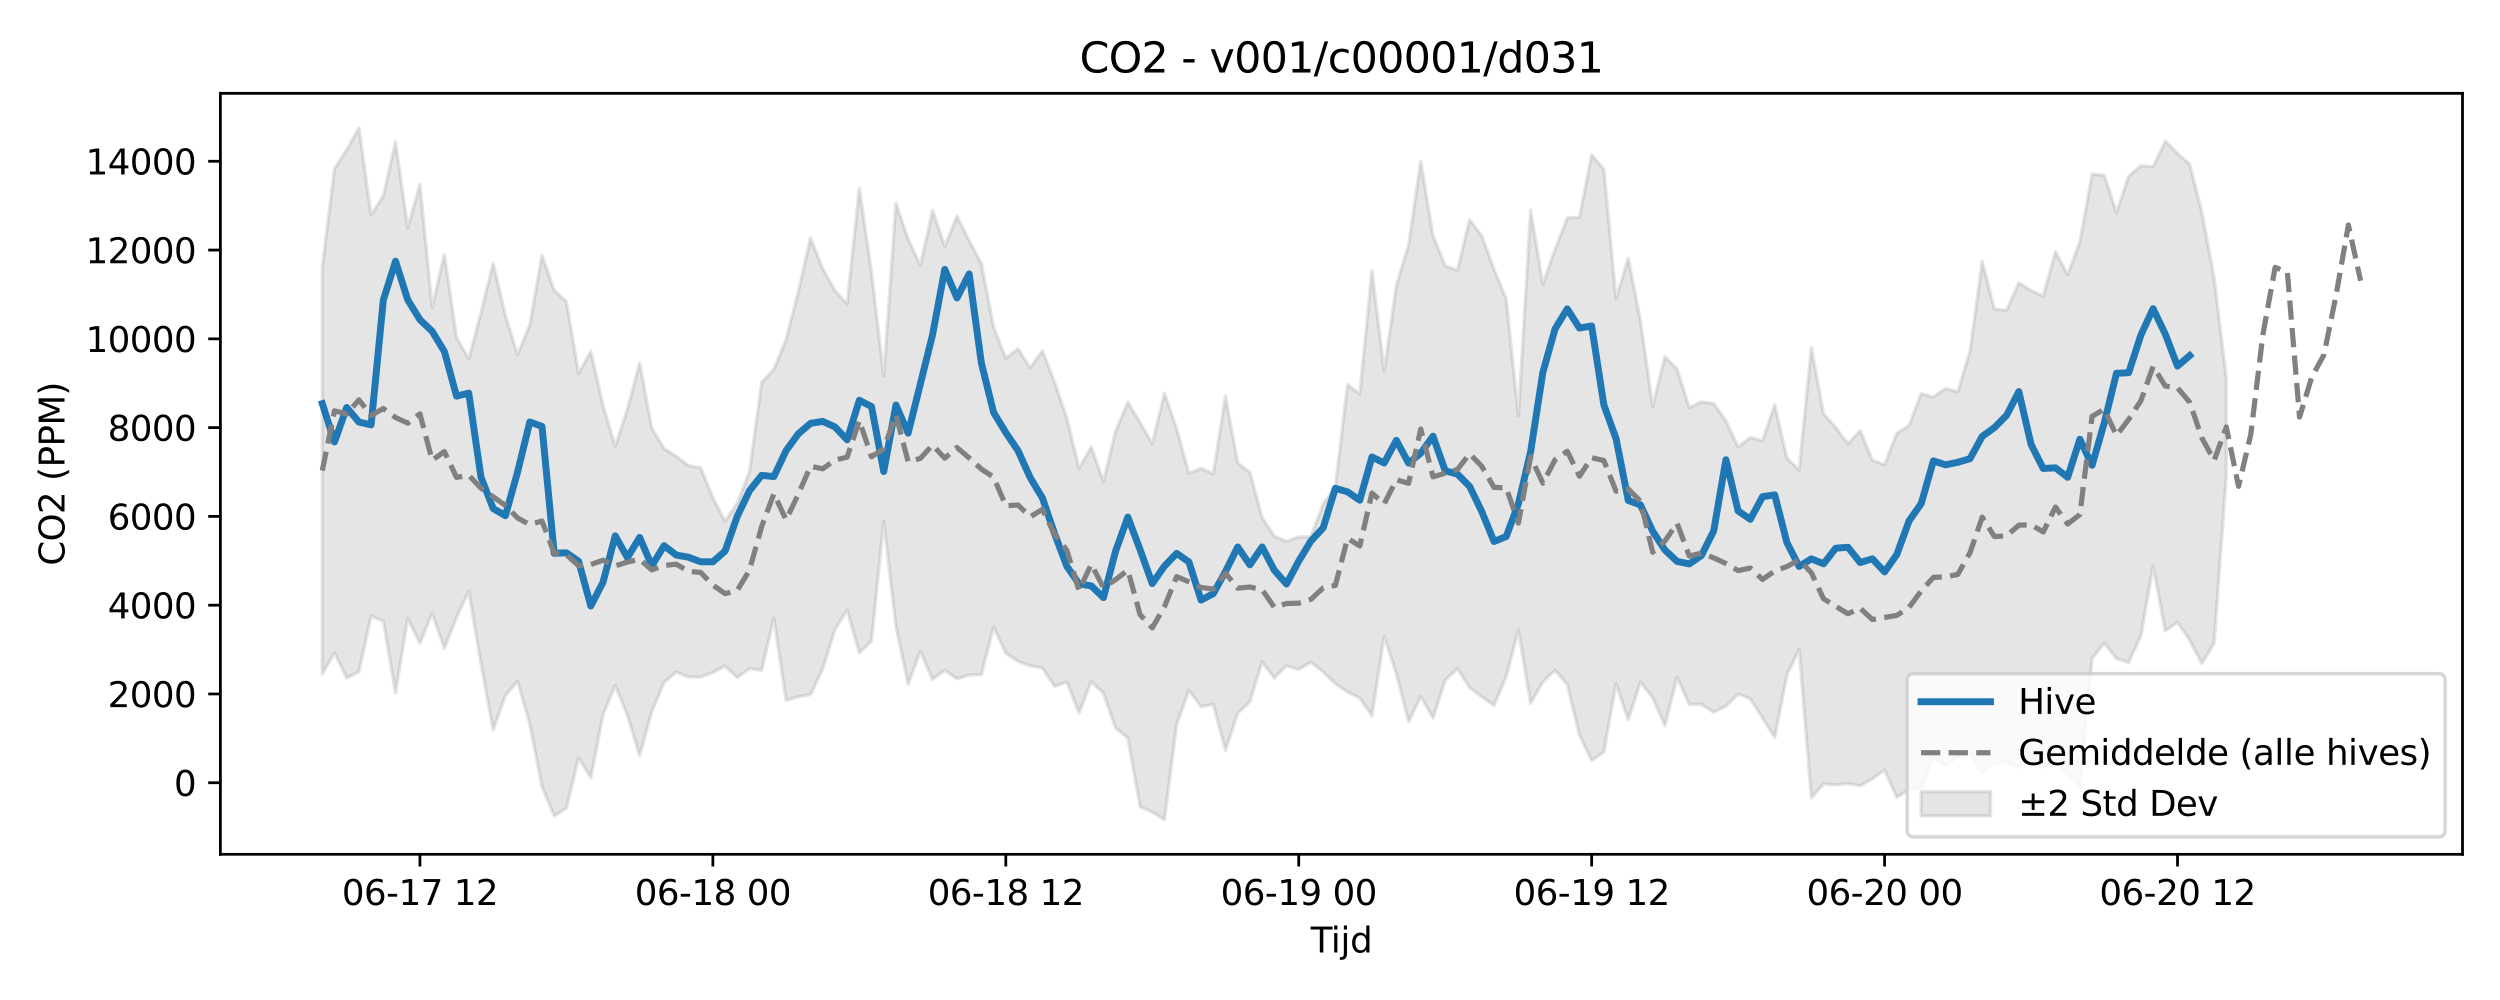 <?xml version="1.0" encoding="utf-8" standalone="no"?>
<!DOCTYPE svg PUBLIC "-//W3C//DTD SVG 1.1//EN"
  "http://www.w3.org/Graphics/SVG/1.1/DTD/svg11.dtd">
<svg xmlns:xlink="http://www.w3.org/1999/xlink" width="720pt" height="288pt" viewBox="0 0 720 288" xmlns="http://www.w3.org/2000/svg" version="1.1">
 <defs>
  <style type="text/css">*{stroke-linejoin: round; stroke-linecap: butt}</style>
 </defs>
 <g id="figure_1">
  <g id="patch_1">
   <path d="M 0 288 
L 720 288 
L 720 0 
L 0 0 
z
" style="fill: #ffffff"/>
  </g>
  <g id="axes_1">
   <g id="patch_2">
    <path d="M 63.47 246.04 
L 709.2 246.04 
L 709.2 26.88 
L 63.47 26.88 
z
" style="fill: #ffffff"/>
   </g>
   <g id="FillBetweenPolyCollection_1">
    <defs>
     <path id="mbf4228adcd" d="M 92.821 -211.083 
L 92.821 -93.875 
L 96.336 -99.983 
L 99.852 -92.682 
L 103.367 -94.543 
L 106.882 -110.604 
L 110.397 -109.071 
L 113.912 -88.401 
L 117.427 -109.886 
L 120.942 -102.704 
L 124.458 -111.395 
L 127.973 -101.194 
L 131.488 -110.228 
L 135.003 -117.658 
L 138.518 -96.927 
L 142.033 -77.742 
L 145.548 -87.673 
L 149.063 -91.797 
L 152.579 -79.49 
L 156.094 -61.42 
L 159.609 -52.992 
L 163.124 -55.266 
L 166.639 -69.716 
L 170.154 -63.995 
L 173.669 -82.086 
L 177.185 -90.577 
L 180.7 -82.041 
L 184.215 -70.333 
L 187.73 -83.081 
L 191.245 -91.467 
L 194.76 -94.424 
L 198.275 -93.01 
L 201.79 -92.968 
L 205.306 -94.331 
L 208.821 -96.218 
L 212.336 -92.822 
L 215.851 -95.437 
L 219.366 -94.94 
L 222.881 -110.005 
L 226.396 -86.307 
L 229.912 -87.359 
L 233.427 -87.967 
L 236.942 -95.378 
L 240.457 -106.661 
L 243.972 -112.276 
L 247.487 -99.969 
L 251.002 -103.351 
L 254.517 -137.805 
L 258.033 -107.579 
L 261.548 -90.967 
L 265.063 -100.38 
L 268.578 -92.308 
L 272.093 -95.002 
L 275.608 -92.494 
L 279.123 -93.551 
L 282.639 -93.716 
L 286.154 -107.372 
L 289.669 -99.901 
L 293.184 -97.542 
L 296.699 -96.251 
L 300.214 -95.609 
L 303.729 -90.352 
L 307.244 -91.576 
L 310.76 -82.698 
L 314.275 -91.653 
L 317.79 -88.342 
L 321.305 -78.35 
L 324.82 -75.431 
L 328.335 -55.683 
L 331.85 -54.1 
L 335.366 -51.922 
L 338.881 -79.286 
L 342.396 -89.231 
L 345.911 -84.509 
L 349.426 -85.156 
L 352.941 -71.906 
L 356.456 -82.562 
L 359.971 -85.919 
L 363.487 -97.375 
L 367.002 -92.694 
L 370.517 -96.254 
L 374.032 -95.201 
L 377.547 -97.303 
L 381.062 -94.498 
L 384.577 -91.084 
L 388.093 -88.683 
L 391.608 -86.961 
L 395.123 -81.837 
L 398.638 -104.662 
L 402.153 -93.962 
L 405.668 -80.177 
L 409.183 -87.41 
L 412.699 -81.223 
L 416.214 -92.099 
L 419.729 -95.403 
L 423.244 -89.969 
L 426.759 -87.336 
L 430.274 -84.836 
L 433.789 -93.121 
L 437.304 -106.525 
L 440.82 -85.442 
L 444.335 -91.571 
L 447.85 -95.01 
L 451.365 -90.87 
L 454.88 -76.289 
L 458.395 -68.997 
L 461.91 -71.426 
L 465.426 -91.062 
L 468.941 -80.754 
L 472.456 -91.552 
L 475.971 -87.022 
L 479.486 -79.063 
L 483.001 -92.919 
L 486.516 -85.144 
L 490.031 -85.167 
L 493.547 -82.879 
L 497.062 -84.655 
L 500.577 -88.081 
L 504.092 -86.763 
L 507.607 -81.204 
L 511.122 -75.639 
L 514.637 -93.603 
L 518.153 -100.951 
L 521.668 -58.234 
L 525.183 -62.232 
L 528.698 -61.949 
L 532.213 -62.253 
L 535.728 -61.707 
L 539.243 -63.683 
L 542.758 -66.252 
L 546.274 -58.348 
L 549.789 -60.686 
L 553.304 -61.012 
L 556.819 -69.727 
L 560.334 -67.63 
L 563.849 -69.932 
L 567.364 -70.802 
L 570.88 -65.423 
L 574.395 -68.012 
L 577.91 -68.7 
L 581.425 -66.913 
L 584.94 -69.414 
L 588.455 -66.879 
L 591.97 -68.457 
L 595.485 -65.302 
L 599.001 -61.315 
L 602.516 -98.359 
L 606.031 -102.774 
L 609.546 -98.342 
L 613.061 -97.209 
L 616.576 -104.918 
L 620.091 -124.94 
L 623.607 -106.278 
L 627.122 -108.773 
L 630.637 -103.621 
L 634.152 -96.913 
L 637.667 -102.777 
L 641.182 -150.999 
L 641.182 -179.036 
L 641.182 -179.036 
L 637.667 -207.99 
L 634.152 -226.817 
L 630.637 -240.674 
L 627.122 -243.82 
L 623.607 -247.358 
L 620.091 -239.994 
L 616.576 -240.291 
L 613.061 -237.243 
L 609.546 -226.78 
L 606.031 -237.51 
L 602.516 -237.815 
L 599.001 -218.327 
L 595.485 -208.849 
L 591.97 -215.492 
L 588.455 -202.723 
L 584.94 -204.314 
L 581.425 -206.6 
L 577.91 -198.692 
L 574.395 -198.912 
L 570.88 -212.725 
L 567.364 -186.858 
L 563.849 -175.211 
L 560.334 -176.095 
L 556.819 -173.688 
L 553.304 -174.585 
L 549.789 -165.439 
L 546.274 -163.194 
L 542.758 -154.131 
L 539.243 -155.462 
L 535.728 -163.998 
L 532.213 -160.225 
L 528.698 -164.873 
L 525.183 -168.846 
L 521.668 -187.867 
L 518.153 -152.609 
L 514.637 -156.059 
L 511.122 -171.464 
L 507.607 -161.042 
L 504.092 -162.036 
L 500.577 -159.263 
L 497.062 -166.781 
L 493.547 -171.79 
L 490.031 -172.24 
L 486.516 -170.594 
L 483.001 -181.688 
L 479.486 -185.316 
L 475.971 -170.929 
L 472.456 -195.671 
L 468.941 -213.606 
L 465.426 -201.999 
L 461.91 -239.285 
L 458.395 -243.381 
L 454.88 -225.425 
L 451.365 -225.216 
L 447.85 -216.12 
L 444.335 -206.143 
L 440.82 -227.487 
L 437.304 -168.214 
L 433.789 -201.908 
L 430.274 -210.409 
L 426.759 -220.048 
L 423.244 -224.703 
L 419.729 -210.152 
L 416.214 -211.449 
L 412.699 -220.114 
L 409.183 -241.491 
L 405.668 -217.452 
L 402.153 -205.704 
L 398.638 -181.07 
L 395.123 -210.14 
L 391.608 -174.552 
L 388.093 -177.253 
L 384.577 -147.738 
L 381.062 -142.855 
L 377.547 -133.453 
L 374.032 -133.36 
L 370.517 -132.119 
L 367.002 -133.532 
L 363.487 -138.974 
L 359.971 -151.959 
L 356.456 -154.67 
L 352.941 -173.965 
L 349.426 -151.527 
L 345.911 -153.12 
L 342.396 -151.633 
L 338.881 -164.567 
L 335.366 -174.698 
L 331.85 -160.221 
L 328.335 -166.335 
L 324.82 -172.13 
L 321.305 -163.814 
L 317.79 -149.279 
L 314.275 -159.317 
L 310.76 -153.143 
L 307.244 -167.555 
L 303.729 -177.893 
L 300.214 -186.968 
L 296.699 -182.08 
L 293.184 -187.591 
L 289.669 -184.781 
L 286.154 -193.796 
L 282.639 -212.089 
L 279.123 -218.652 
L 275.608 -225.744 
L 272.093 -217.076 
L 268.578 -227.349 
L 265.063 -211.577 
L 261.548 -219.135 
L 258.033 -229.44 
L 254.517 -179.743 
L 251.002 -209.546 
L 247.487 -233.783 
L 243.972 -200.405 
L 240.457 -204.328 
L 236.942 -210.601 
L 233.427 -219.451 
L 229.912 -203.999 
L 226.396 -190.275 
L 222.881 -181.625 
L 219.366 -177.847 
L 215.851 -152.179 
L 212.336 -143.104 
L 208.821 -137.832 
L 205.306 -144.647 
L 201.79 -153.31 
L 198.275 -153.906 
L 194.76 -156.606 
L 191.245 -158.798 
L 187.73 -164.661 
L 184.215 -183.48 
L 180.7 -170.22 
L 177.185 -159.47 
L 173.669 -171.233 
L 170.154 -186.83 
L 166.639 -180.42 
L 163.124 -201.143 
L 159.609 -204.354 
L 156.094 -214.473 
L 152.579 -194.366 
L 149.063 -185.854 
L 145.548 -197.204 
L 142.033 -212.194 
L 138.518 -197.899 
L 135.003 -184.612 
L 131.488 -190.801 
L 127.973 -214.738 
L 124.458 -199.452 
L 120.942 -234.927 
L 117.427 -222.392 
L 113.912 -247.128 
L 110.397 -231.621 
L 106.882 -226.054 
L 103.367 -251.158 
L 99.852 -244.838 
L 96.336 -239.398 
L 92.821 -211.083 
z
" style="stroke: #808080; stroke-opacity: 0.2"/>
    </defs>
    <g clip-path="url(#pd46cc82414)">
     <use xlink:href="#mbf4228adcd" x="0" y="288" style="fill: #808080; fill-opacity: 0.2; stroke: #808080; stroke-opacity: 0.2"/>
    </g>
   </g>
   <g id="matplotlib.axis_1">
    <g id="xtick_1">
     <g id="line2d_1">
      <defs>
       <path id="mb7a52d214c" d="M 0 0 
L 0 3.5 
" style="stroke: #000000; stroke-width: 0.8"/>
      </defs>
      <g>
       <use xlink:href="#mb7a52d214c" x="120.942" y="246.04" style="stroke: #000000; stroke-width: 0.8"/>
      </g>
     </g>
     <g id="text_1">
      <!-- 06-17 12 -->
      <g transform="translate(98.462 260.638) scale(0.1 -0.1)">
       <defs>
        <path id="DejaVuSans-30" d="M 2034 4250 
Q 1547 4250 1301 3770 
Q 1056 3291 1056 2328 
Q 1056 1369 1301 889 
Q 1547 409 2034 409 
Q 2525 409 2770 889 
Q 3016 1369 3016 2328 
Q 3016 3291 2770 3770 
Q 2525 4250 2034 4250 
z
M 2034 4750 
Q 2819 4750 3233 4129 
Q 3647 3509 3647 2328 
Q 3647 1150 3233 529 
Q 2819 -91 2034 -91 
Q 1250 -91 836 529 
Q 422 1150 422 2328 
Q 422 3509 836 4129 
Q 1250 4750 2034 4750 
z
" transform="scale(0.016)"/>
        <path id="DejaVuSans-36" d="M 2113 2584 
Q 1688 2584 1439 2293 
Q 1191 2003 1191 1497 
Q 1191 994 1439 701 
Q 1688 409 2113 409 
Q 2538 409 2786 701 
Q 3034 994 3034 1497 
Q 3034 2003 2786 2293 
Q 2538 2584 2113 2584 
z
M 3366 4563 
L 3366 3988 
Q 3128 4100 2886 4159 
Q 2644 4219 2406 4219 
Q 1781 4219 1451 3797 
Q 1122 3375 1075 2522 
Q 1259 2794 1537 2939 
Q 1816 3084 2150 3084 
Q 2853 3084 3261 2657 
Q 3669 2231 3669 1497 
Q 3669 778 3244 343 
Q 2819 -91 2113 -91 
Q 1303 -91 875 529 
Q 447 1150 447 2328 
Q 447 3434 972 4092 
Q 1497 4750 2381 4750 
Q 2619 4750 2861 4703 
Q 3103 4656 3366 4563 
z
" transform="scale(0.016)"/>
        <path id="DejaVuSans-2d" d="M 313 2009 
L 1997 2009 
L 1997 1497 
L 313 1497 
L 313 2009 
z
" transform="scale(0.016)"/>
        <path id="DejaVuSans-31" d="M 794 531 
L 1825 531 
L 1825 4091 
L 703 3866 
L 703 4441 
L 1819 4666 
L 2450 4666 
L 2450 531 
L 3481 531 
L 3481 0 
L 794 0 
L 794 531 
z
" transform="scale(0.016)"/>
        <path id="DejaVuSans-37" d="M 525 4666 
L 3525 4666 
L 3525 4397 
L 1831 0 
L 1172 0 
L 2766 4134 
L 525 4134 
L 525 4666 
z
" transform="scale(0.016)"/>
        <path id="DejaVuSans-20" transform="scale(0.016)"/>
        <path id="DejaVuSans-32" d="M 1228 531 
L 3431 531 
L 3431 0 
L 469 0 
L 469 531 
Q 828 903 1448 1529 
Q 2069 2156 2228 2338 
Q 2531 2678 2651 2914 
Q 2772 3150 2772 3378 
Q 2772 3750 2511 3984 
Q 2250 4219 1831 4219 
Q 1534 4219 1204 4116 
Q 875 4013 500 3803 
L 500 4441 
Q 881 4594 1212 4672 
Q 1544 4750 1819 4750 
Q 2544 4750 2975 4387 
Q 3406 4025 3406 3419 
Q 3406 3131 3298 2873 
Q 3191 2616 2906 2266 
Q 2828 2175 2409 1742 
Q 1991 1309 1228 531 
z
" transform="scale(0.016)"/>
       </defs>
       <use xlink:href="#DejaVuSans-30"/>
       <use xlink:href="#DejaVuSans-36" transform="translate(63.623 0)"/>
       <use xlink:href="#DejaVuSans-2d" transform="translate(127.246 0)"/>
       <use xlink:href="#DejaVuSans-31" transform="translate(163.33 0)"/>
       <use xlink:href="#DejaVuSans-37" transform="translate(226.953 0)"/>
       <use xlink:href="#DejaVuSans-20" transform="translate(290.576 0)"/>
       <use xlink:href="#DejaVuSans-31" transform="translate(322.363 0)"/>
       <use xlink:href="#DejaVuSans-32" transform="translate(385.986 0)"/>
      </g>
     </g>
    </g>
    <g id="xtick_2">
     <g id="line2d_2">
      <g>
       <use xlink:href="#mb7a52d214c" x="205.306" y="246.04" style="stroke: #000000; stroke-width: 0.8"/>
      </g>
     </g>
     <g id="text_2">
      <!-- 06-18 00 -->
      <g transform="translate(182.825 260.638) scale(0.1 -0.1)">
       <defs>
        <path id="DejaVuSans-38" d="M 2034 2216 
Q 1584 2216 1326 1975 
Q 1069 1734 1069 1313 
Q 1069 891 1326 650 
Q 1584 409 2034 409 
Q 2484 409 2743 651 
Q 3003 894 3003 1313 
Q 3003 1734 2745 1975 
Q 2488 2216 2034 2216 
z
M 1403 2484 
Q 997 2584 770 2862 
Q 544 3141 544 3541 
Q 544 4100 942 4425 
Q 1341 4750 2034 4750 
Q 2731 4750 3128 4425 
Q 3525 4100 3525 3541 
Q 3525 3141 3298 2862 
Q 3072 2584 2669 2484 
Q 3125 2378 3379 2068 
Q 3634 1759 3634 1313 
Q 3634 634 3220 271 
Q 2806 -91 2034 -91 
Q 1263 -91 848 271 
Q 434 634 434 1313 
Q 434 1759 690 2068 
Q 947 2378 1403 2484 
z
M 1172 3481 
Q 1172 3119 1398 2916 
Q 1625 2713 2034 2713 
Q 2441 2713 2670 2916 
Q 2900 3119 2900 3481 
Q 2900 3844 2670 4047 
Q 2441 4250 2034 4250 
Q 1625 4250 1398 4047 
Q 1172 3844 1172 3481 
z
" transform="scale(0.016)"/>
       </defs>
       <use xlink:href="#DejaVuSans-30"/>
       <use xlink:href="#DejaVuSans-36" transform="translate(63.623 0)"/>
       <use xlink:href="#DejaVuSans-2d" transform="translate(127.246 0)"/>
       <use xlink:href="#DejaVuSans-31" transform="translate(163.33 0)"/>
       <use xlink:href="#DejaVuSans-38" transform="translate(226.953 0)"/>
       <use xlink:href="#DejaVuSans-20" transform="translate(290.576 0)"/>
       <use xlink:href="#DejaVuSans-30" transform="translate(322.363 0)"/>
       <use xlink:href="#DejaVuSans-30" transform="translate(385.986 0)"/>
      </g>
     </g>
    </g>
    <g id="xtick_3">
     <g id="line2d_3">
      <g>
       <use xlink:href="#mb7a52d214c" x="289.669" y="246.04" style="stroke: #000000; stroke-width: 0.8"/>
      </g>
     </g>
     <g id="text_3">
      <!-- 06-18 12 -->
      <g transform="translate(267.188 260.638) scale(0.1 -0.1)">
       <use xlink:href="#DejaVuSans-30"/>
       <use xlink:href="#DejaVuSans-36" transform="translate(63.623 0)"/>
       <use xlink:href="#DejaVuSans-2d" transform="translate(127.246 0)"/>
       <use xlink:href="#DejaVuSans-31" transform="translate(163.33 0)"/>
       <use xlink:href="#DejaVuSans-38" transform="translate(226.953 0)"/>
       <use xlink:href="#DejaVuSans-20" transform="translate(290.576 0)"/>
       <use xlink:href="#DejaVuSans-31" transform="translate(322.363 0)"/>
       <use xlink:href="#DejaVuSans-32" transform="translate(385.986 0)"/>
      </g>
     </g>
    </g>
    <g id="xtick_4">
     <g id="line2d_4">
      <g>
       <use xlink:href="#mb7a52d214c" x="374.032" y="246.04" style="stroke: #000000; stroke-width: 0.8"/>
      </g>
     </g>
     <g id="text_4">
      <!-- 06-19 00 -->
      <g transform="translate(351.552 260.638) scale(0.1 -0.1)">
       <defs>
        <path id="DejaVuSans-39" d="M 703 97 
L 703 672 
Q 941 559 1184 500 
Q 1428 441 1663 441 
Q 2288 441 2617 861 
Q 2947 1281 2994 2138 
Q 2813 1869 2534 1725 
Q 2256 1581 1919 1581 
Q 1219 1581 811 2004 
Q 403 2428 403 3163 
Q 403 3881 828 4315 
Q 1253 4750 1959 4750 
Q 2769 4750 3195 4129 
Q 3622 3509 3622 2328 
Q 3622 1225 3098 567 
Q 2575 -91 1691 -91 
Q 1453 -91 1209 -44 
Q 966 3 703 97 
z
M 1959 2075 
Q 2384 2075 2632 2365 
Q 2881 2656 2881 3163 
Q 2881 3666 2632 3958 
Q 2384 4250 1959 4250 
Q 1534 4250 1286 3958 
Q 1038 3666 1038 3163 
Q 1038 2656 1286 2365 
Q 1534 2075 1959 2075 
z
" transform="scale(0.016)"/>
       </defs>
       <use xlink:href="#DejaVuSans-30"/>
       <use xlink:href="#DejaVuSans-36" transform="translate(63.623 0)"/>
       <use xlink:href="#DejaVuSans-2d" transform="translate(127.246 0)"/>
       <use xlink:href="#DejaVuSans-31" transform="translate(163.33 0)"/>
       <use xlink:href="#DejaVuSans-39" transform="translate(226.953 0)"/>
       <use xlink:href="#DejaVuSans-20" transform="translate(290.576 0)"/>
       <use xlink:href="#DejaVuSans-30" transform="translate(322.363 0)"/>
       <use xlink:href="#DejaVuSans-30" transform="translate(385.986 0)"/>
      </g>
     </g>
    </g>
    <g id="xtick_5">
     <g id="line2d_5">
      <g>
       <use xlink:href="#mb7a52d214c" x="458.395" y="246.04" style="stroke: #000000; stroke-width: 0.8"/>
      </g>
     </g>
     <g id="text_5">
      <!-- 06-19 12 -->
      <g transform="translate(435.915 260.638) scale(0.1 -0.1)">
       <use xlink:href="#DejaVuSans-30"/>
       <use xlink:href="#DejaVuSans-36" transform="translate(63.623 0)"/>
       <use xlink:href="#DejaVuSans-2d" transform="translate(127.246 0)"/>
       <use xlink:href="#DejaVuSans-31" transform="translate(163.33 0)"/>
       <use xlink:href="#DejaVuSans-39" transform="translate(226.953 0)"/>
       <use xlink:href="#DejaVuSans-20" transform="translate(290.576 0)"/>
       <use xlink:href="#DejaVuSans-31" transform="translate(322.363 0)"/>
       <use xlink:href="#DejaVuSans-32" transform="translate(385.986 0)"/>
      </g>
     </g>
    </g>
    <g id="xtick_6">
     <g id="line2d_6">
      <g>
       <use xlink:href="#mb7a52d214c" x="542.758" y="246.04" style="stroke: #000000; stroke-width: 0.8"/>
      </g>
     </g>
     <g id="text_6">
      <!-- 06-20 00 -->
      <g transform="translate(520.278 260.638) scale(0.1 -0.1)">
       <use xlink:href="#DejaVuSans-30"/>
       <use xlink:href="#DejaVuSans-36" transform="translate(63.623 0)"/>
       <use xlink:href="#DejaVuSans-2d" transform="translate(127.246 0)"/>
       <use xlink:href="#DejaVuSans-32" transform="translate(163.33 0)"/>
       <use xlink:href="#DejaVuSans-30" transform="translate(226.953 0)"/>
       <use xlink:href="#DejaVuSans-20" transform="translate(290.576 0)"/>
       <use xlink:href="#DejaVuSans-30" transform="translate(322.363 0)"/>
       <use xlink:href="#DejaVuSans-30" transform="translate(385.986 0)"/>
      </g>
     </g>
    </g>
    <g id="xtick_7">
     <g id="line2d_7">
      <g>
       <use xlink:href="#mb7a52d214c" x="627.122" y="246.04" style="stroke: #000000; stroke-width: 0.8"/>
      </g>
     </g>
     <g id="text_7">
      <!-- 06-20 12 -->
      <g transform="translate(604.641 260.638) scale(0.1 -0.1)">
       <use xlink:href="#DejaVuSans-30"/>
       <use xlink:href="#DejaVuSans-36" transform="translate(63.623 0)"/>
       <use xlink:href="#DejaVuSans-2d" transform="translate(127.246 0)"/>
       <use xlink:href="#DejaVuSans-32" transform="translate(163.33 0)"/>
       <use xlink:href="#DejaVuSans-30" transform="translate(226.953 0)"/>
       <use xlink:href="#DejaVuSans-20" transform="translate(290.576 0)"/>
       <use xlink:href="#DejaVuSans-31" transform="translate(322.363 0)"/>
       <use xlink:href="#DejaVuSans-32" transform="translate(385.986 0)"/>
      </g>
     </g>
    </g>
    <g id="text_8">
     <!-- Tijd -->
     <g transform="translate(377.485 274.317) scale(0.1 -0.1)">
      <defs>
       <path id="DejaVuSans-54" d="M -19 4666 
L 3928 4666 
L 3928 4134 
L 2272 4134 
L 2272 0 
L 1638 0 
L 1638 4134 
L -19 4134 
L -19 4666 
z
" transform="scale(0.016)"/>
       <path id="DejaVuSans-69" d="M 603 3500 
L 1178 3500 
L 1178 0 
L 603 0 
L 603 3500 
z
M 603 4863 
L 1178 4863 
L 1178 4134 
L 603 4134 
L 603 4863 
z
" transform="scale(0.016)"/>
       <path id="DejaVuSans-6a" d="M 603 3500 
L 1178 3500 
L 1178 -63 
Q 1178 -731 923 -1031 
Q 669 -1331 103 -1331 
L -116 -1331 
L -116 -844 
L 38 -844 
Q 366 -844 484 -692 
Q 603 -541 603 -63 
L 603 3500 
z
M 603 4863 
L 1178 4863 
L 1178 4134 
L 603 4134 
L 603 4863 
z
" transform="scale(0.016)"/>
       <path id="DejaVuSans-64" d="M 2906 2969 
L 2906 4863 
L 3481 4863 
L 3481 0 
L 2906 0 
L 2906 525 
Q 2725 213 2448 61 
Q 2172 -91 1784 -91 
Q 1150 -91 751 415 
Q 353 922 353 1747 
Q 353 2572 751 3078 
Q 1150 3584 1784 3584 
Q 2172 3584 2448 3432 
Q 2725 3281 2906 2969 
z
M 947 1747 
Q 947 1113 1208 752 
Q 1469 391 1925 391 
Q 2381 391 2643 752 
Q 2906 1113 2906 1747 
Q 2906 2381 2643 2742 
Q 2381 3103 1925 3103 
Q 1469 3103 1208 2742 
Q 947 2381 947 1747 
z
" transform="scale(0.016)"/>
      </defs>
      <use xlink:href="#DejaVuSans-54"/>
      <use xlink:href="#DejaVuSans-69" transform="translate(57.959 0)"/>
      <use xlink:href="#DejaVuSans-6a" transform="translate(85.742 0)"/>
      <use xlink:href="#DejaVuSans-64" transform="translate(113.525 0)"/>
     </g>
    </g>
   </g>
   <g id="matplotlib.axis_2">
    <g id="ytick_1">
     <g id="line2d_8">
      <defs>
       <path id="mdb4f277758" d="M 0 0 
L -3.5 0 
" style="stroke: #000000; stroke-width: 0.8"/>
      </defs>
      <g>
       <use xlink:href="#mdb4f277758" x="63.47" y="225.432" style="stroke: #000000; stroke-width: 0.8"/>
      </g>
     </g>
     <g id="text_9">
      <!-- 0 -->
      <g transform="translate(50.108 229.231) scale(0.1 -0.1)">
       <use xlink:href="#DejaVuSans-30"/>
      </g>
     </g>
    </g>
    <g id="ytick_2">
     <g id="line2d_9">
      <g>
       <use xlink:href="#mdb4f277758" x="63.47" y="199.863" style="stroke: #000000; stroke-width: 0.8"/>
      </g>
     </g>
     <g id="text_10">
      <!-- 2000 -->
      <g transform="translate(31.02 203.662) scale(0.1 -0.1)">
       <use xlink:href="#DejaVuSans-32"/>
       <use xlink:href="#DejaVuSans-30" transform="translate(63.623 0)"/>
       <use xlink:href="#DejaVuSans-30" transform="translate(127.246 0)"/>
       <use xlink:href="#DejaVuSans-30" transform="translate(190.869 0)"/>
      </g>
     </g>
    </g>
    <g id="ytick_3">
     <g id="line2d_10">
      <g>
       <use xlink:href="#mdb4f277758" x="63.47" y="174.293" style="stroke: #000000; stroke-width: 0.8"/>
      </g>
     </g>
     <g id="text_11">
      <!-- 4000 -->
      <g transform="translate(31.02 178.092) scale(0.1 -0.1)">
       <defs>
        <path id="DejaVuSans-34" d="M 2419 4116 
L 825 1625 
L 2419 1625 
L 2419 4116 
z
M 2253 4666 
L 3047 4666 
L 3047 1625 
L 3713 1625 
L 3713 1100 
L 3047 1100 
L 3047 0 
L 2419 0 
L 2419 1100 
L 313 1100 
L 313 1709 
L 2253 4666 
z
" transform="scale(0.016)"/>
       </defs>
       <use xlink:href="#DejaVuSans-34"/>
       <use xlink:href="#DejaVuSans-30" transform="translate(63.623 0)"/>
       <use xlink:href="#DejaVuSans-30" transform="translate(127.246 0)"/>
       <use xlink:href="#DejaVuSans-30" transform="translate(190.869 0)"/>
      </g>
     </g>
    </g>
    <g id="ytick_4">
     <g id="line2d_11">
      <g>
       <use xlink:href="#mdb4f277758" x="63.47" y="148.723" style="stroke: #000000; stroke-width: 0.8"/>
      </g>
     </g>
     <g id="text_12">
      <!-- 6000 -->
      <g transform="translate(31.02 152.522) scale(0.1 -0.1)">
       <use xlink:href="#DejaVuSans-36"/>
       <use xlink:href="#DejaVuSans-30" transform="translate(63.623 0)"/>
       <use xlink:href="#DejaVuSans-30" transform="translate(127.246 0)"/>
       <use xlink:href="#DejaVuSans-30" transform="translate(190.869 0)"/>
      </g>
     </g>
    </g>
    <g id="ytick_5">
     <g id="line2d_12">
      <g>
       <use xlink:href="#mdb4f277758" x="63.47" y="123.153" style="stroke: #000000; stroke-width: 0.8"/>
      </g>
     </g>
     <g id="text_13">
      <!-- 8000 -->
      <g transform="translate(31.02 126.952) scale(0.1 -0.1)">
       <use xlink:href="#DejaVuSans-38"/>
       <use xlink:href="#DejaVuSans-30" transform="translate(63.623 0)"/>
       <use xlink:href="#DejaVuSans-30" transform="translate(127.246 0)"/>
       <use xlink:href="#DejaVuSans-30" transform="translate(190.869 0)"/>
      </g>
     </g>
    </g>
    <g id="ytick_6">
     <g id="line2d_13">
      <g>
       <use xlink:href="#mdb4f277758" x="63.47" y="97.584" style="stroke: #000000; stroke-width: 0.8"/>
      </g>
     </g>
     <g id="text_14">
      <!-- 10000 -->
      <g transform="translate(24.657 101.383) scale(0.1 -0.1)">
       <use xlink:href="#DejaVuSans-31"/>
       <use xlink:href="#DejaVuSans-30" transform="translate(63.623 0)"/>
       <use xlink:href="#DejaVuSans-30" transform="translate(127.246 0)"/>
       <use xlink:href="#DejaVuSans-30" transform="translate(190.869 0)"/>
       <use xlink:href="#DejaVuSans-30" transform="translate(254.492 0)"/>
      </g>
     </g>
    </g>
    <g id="ytick_7">
     <g id="line2d_14">
      <g>
       <use xlink:href="#mdb4f277758" x="63.47" y="72.014" style="stroke: #000000; stroke-width: 0.8"/>
      </g>
     </g>
     <g id="text_15">
      <!-- 12000 -->
      <g transform="translate(24.657 75.813) scale(0.1 -0.1)">
       <use xlink:href="#DejaVuSans-31"/>
       <use xlink:href="#DejaVuSans-32" transform="translate(63.623 0)"/>
       <use xlink:href="#DejaVuSans-30" transform="translate(127.246 0)"/>
       <use xlink:href="#DejaVuSans-30" transform="translate(190.869 0)"/>
       <use xlink:href="#DejaVuSans-30" transform="translate(254.492 0)"/>
      </g>
     </g>
    </g>
    <g id="ytick_8">
     <g id="line2d_15">
      <g>
       <use xlink:href="#mdb4f277758" x="63.47" y="46.444" style="stroke: #000000; stroke-width: 0.8"/>
      </g>
     </g>
     <g id="text_16">
      <!-- 14000 -->
      <g transform="translate(24.657 50.243) scale(0.1 -0.1)">
       <use xlink:href="#DejaVuSans-31"/>
       <use xlink:href="#DejaVuSans-34" transform="translate(63.623 0)"/>
       <use xlink:href="#DejaVuSans-30" transform="translate(127.246 0)"/>
       <use xlink:href="#DejaVuSans-30" transform="translate(190.869 0)"/>
       <use xlink:href="#DejaVuSans-30" transform="translate(254.492 0)"/>
      </g>
     </g>
    </g>
    <g id="text_17">
     <!-- CO2 (PPM) -->
     <g transform="translate(18.578 162.903) rotate(-90) scale(0.1 -0.1)">
      <defs>
       <path id="DejaVuSans-43" d="M 4122 4306 
L 4122 3641 
Q 3803 3938 3442 4084 
Q 3081 4231 2675 4231 
Q 1875 4231 1450 3742 
Q 1025 3253 1025 2328 
Q 1025 1406 1450 917 
Q 1875 428 2675 428 
Q 3081 428 3442 575 
Q 3803 722 4122 1019 
L 4122 359 
Q 3791 134 3420 21 
Q 3050 -91 2638 -91 
Q 1578 -91 968 557 
Q 359 1206 359 2328 
Q 359 3453 968 4101 
Q 1578 4750 2638 4750 
Q 3056 4750 3426 4639 
Q 3797 4528 4122 4306 
z
" transform="scale(0.016)"/>
       <path id="DejaVuSans-4f" d="M 2522 4238 
Q 1834 4238 1429 3725 
Q 1025 3213 1025 2328 
Q 1025 1447 1429 934 
Q 1834 422 2522 422 
Q 3209 422 3611 934 
Q 4013 1447 4013 2328 
Q 4013 3213 3611 3725 
Q 3209 4238 2522 4238 
z
M 2522 4750 
Q 3503 4750 4090 4092 
Q 4678 3434 4678 2328 
Q 4678 1225 4090 567 
Q 3503 -91 2522 -91 
Q 1538 -91 948 565 
Q 359 1222 359 2328 
Q 359 3434 948 4092 
Q 1538 4750 2522 4750 
z
" transform="scale(0.016)"/>
       <path id="DejaVuSans-28" d="M 1984 4856 
Q 1566 4138 1362 3434 
Q 1159 2731 1159 2009 
Q 1159 1288 1364 580 
Q 1569 -128 1984 -844 
L 1484 -844 
Q 1016 -109 783 600 
Q 550 1309 550 2009 
Q 550 2706 781 3412 
Q 1013 4119 1484 4856 
L 1984 4856 
z
" transform="scale(0.016)"/>
       <path id="DejaVuSans-50" d="M 1259 4147 
L 1259 2394 
L 2053 2394 
Q 2494 2394 2734 2622 
Q 2975 2850 2975 3272 
Q 2975 3691 2734 3919 
Q 2494 4147 2053 4147 
L 1259 4147 
z
M 628 4666 
L 2053 4666 
Q 2838 4666 3239 4311 
Q 3641 3956 3641 3272 
Q 3641 2581 3239 2228 
Q 2838 1875 2053 1875 
L 1259 1875 
L 1259 0 
L 628 0 
L 628 4666 
z
" transform="scale(0.016)"/>
       <path id="DejaVuSans-4d" d="M 628 4666 
L 1569 4666 
L 2759 1491 
L 3956 4666 
L 4897 4666 
L 4897 0 
L 4281 0 
L 4281 4097 
L 3078 897 
L 2444 897 
L 1241 4097 
L 1241 0 
L 628 0 
L 628 4666 
z
" transform="scale(0.016)"/>
       <path id="DejaVuSans-29" d="M 513 4856 
L 1013 4856 
Q 1481 4119 1714 3412 
Q 1947 2706 1947 2009 
Q 1947 1309 1714 600 
Q 1481 -109 1013 -844 
L 513 -844 
Q 928 -128 1133 580 
Q 1338 1288 1338 2009 
Q 1338 2731 1133 3434 
Q 928 4138 513 4856 
z
" transform="scale(0.016)"/>
      </defs>
      <use xlink:href="#DejaVuSans-43"/>
      <use xlink:href="#DejaVuSans-4f" transform="translate(69.824 0)"/>
      <use xlink:href="#DejaVuSans-32" transform="translate(148.535 0)"/>
      <use xlink:href="#DejaVuSans-20" transform="translate(212.158 0)"/>
      <use xlink:href="#DejaVuSans-28" transform="translate(243.945 0)"/>
      <use xlink:href="#DejaVuSans-50" transform="translate(282.959 0)"/>
      <use xlink:href="#DejaVuSans-50" transform="translate(343.262 0)"/>
      <use xlink:href="#DejaVuSans-4d" transform="translate(403.564 0)"/>
      <use xlink:href="#DejaVuSans-29" transform="translate(489.844 0)"/>
     </g>
    </g>
   </g>
   <g id="line2d_16">
    <path d="M 92.821 116.249 
L 96.336 127.27 
L 99.852 117.362 
L 103.367 121.555 
L 106.882 122.356 
L 110.397 86.422 
L 113.912 75.231 
L 117.427 86.354 
L 120.942 92.078 
L 124.458 95.414 
L 127.973 101.223 
L 131.488 114.085 
L 135.003 113.215 
L 138.518 137.391 
L 142.033 146.456 
L 145.548 148.523 
L 149.063 135.925 
L 152.579 121.53 
L 156.094 122.804 
L 159.609 159.352 
L 163.124 159.211 
L 166.639 161.657 
L 170.154 174.527 
L 173.669 167.679 
L 177.185 154.323 
L 180.7 160.579 
L 184.215 154.779 
L 187.73 162.944 
L 191.245 157.161 
L 194.76 159.854 
L 198.275 160.481 
L 201.79 161.798 
L 205.306 161.806 
L 208.821 158.712 
L 212.336 148.68 
L 215.851 141.333 
L 219.366 136.893 
L 222.881 137.259 
L 226.396 129.776 
L 229.912 124.947 
L 233.427 121.926 
L 236.942 121.359 
L 240.457 122.944 
L 243.972 126.652 
L 247.487 115.278 
L 251.002 117.098 
L 254.517 135.806 
L 258.033 116.663 
L 261.548 124.747 
L 268.578 96.407 
L 272.093 77.597 
L 275.608 85.804 
L 279.123 78.896 
L 282.639 104.59 
L 286.154 118.764 
L 289.669 124.589 
L 293.184 129.776 
L 296.699 137.562 
L 300.214 143.413 
L 303.729 153.726 
L 307.244 163.076 
L 310.76 168.182 
L 314.275 168.723 
L 317.79 172.107 
L 321.305 158.674 
L 324.82 148.928 
L 328.335 158.29 
L 331.85 168.067 
L 335.366 163.034 
L 338.881 159.373 
L 342.396 161.836 
L 345.911 172.814 
L 349.426 170.977 
L 352.941 164.593 
L 356.456 157.536 
L 359.971 162.671 
L 363.487 157.523 
L 367.002 164.231 
L 370.517 168.199 
L 374.032 161.597 
L 377.547 155.814 
L 381.062 152.043 
L 384.577 140.634 
L 388.093 141.653 
L 391.608 144.048 
L 395.123 131.608 
L 398.638 133.347 
L 402.153 126.827 
L 405.668 133.373 
L 409.183 130.509 
L 412.699 125.634 
L 416.214 135.567 
L 419.729 136.535 
L 423.244 140.074 
L 426.759 147.355 
L 430.274 155.955 
L 433.789 154.523 
L 437.304 145.062 
L 440.82 130.095 
L 444.335 107.266 
L 447.85 94.745 
L 451.365 88.962 
L 454.88 94.477 
L 458.395 93.876 
L 461.91 116.607 
L 465.426 126.349 
L 468.941 144.133 
L 472.456 145.412 
L 475.971 153.002 
L 479.486 158.384 
L 483.001 161.687 
L 486.516 162.403 
L 490.031 159.969 
L 493.547 152.895 
L 497.062 132.405 
L 500.577 147.142 
L 504.092 149.558 
L 507.607 143.042 
L 511.122 142.522 
L 514.637 156.279 
L 518.153 163.144 
L 521.668 160.937 
L 525.183 162.373 
L 528.698 157.877 
L 532.213 157.617 
L 535.728 162.011 
L 539.243 160.933 
L 542.758 164.696 
L 546.274 159.718 
L 549.789 150.053 
L 553.304 145.041 
L 556.819 132.738 
L 560.334 133.876 
L 563.849 133.138 
L 567.364 132.094 
L 570.88 125.672 
L 574.395 123.145 
L 577.91 119.603 
L 581.425 112.785 
L 584.94 127.982 
L 588.455 134.928 
L 591.97 134.732 
L 595.485 137.46 
L 599.001 126.503 
L 602.516 133.995 
L 606.031 121.781 
L 609.546 107.513 
L 613.061 107.338 
L 616.576 96.497 
L 620.091 88.89 
L 623.607 96.25 
L 627.122 105.425 
L 630.637 102.416 
L 630.637 102.416 
" clip-path="url(#pd46cc82414)" style="fill: none; stroke: #1f77b4; stroke-width: 2; stroke-linecap: square"/>
   </g>
   <g id="line2d_17">
    <path d="M 92.821 135.521 
L 96.336 118.31 
L 99.852 119.24 
L 103.367 115.15 
L 106.882 119.671 
L 110.397 117.654 
L 113.912 120.236 
L 117.427 121.861 
L 120.942 119.184 
L 124.458 132.576 
L 127.973 130.034 
L 131.488 137.485 
L 135.003 136.865 
L 138.518 140.587 
L 145.548 145.562 
L 149.063 149.174 
L 152.579 151.072 
L 156.094 150.054 
L 159.609 159.327 
L 163.124 159.796 
L 166.639 162.932 
L 170.154 162.588 
L 173.669 161.34 
L 177.185 162.977 
L 180.7 161.87 
L 184.215 161.093 
L 187.73 164.129 
L 191.245 162.867 
L 194.76 162.485 
L 198.275 164.542 
L 201.79 164.861 
L 205.306 168.511 
L 208.821 170.975 
L 212.336 170.037 
L 215.851 164.192 
L 219.366 151.606 
L 222.881 142.185 
L 226.396 149.709 
L 229.912 142.321 
L 233.427 134.291 
L 236.942 135.01 
L 240.457 132.505 
L 243.972 131.66 
L 247.487 121.124 
L 251.002 131.552 
L 254.517 129.226 
L 258.033 119.491 
L 261.548 132.949 
L 265.063 132.021 
L 268.578 128.171 
L 272.093 131.961 
L 275.608 128.881 
L 279.123 131.898 
L 282.639 135.097 
L 286.154 137.416 
L 289.669 145.659 
L 293.184 145.433 
L 296.699 148.834 
L 300.214 146.711 
L 303.729 153.877 
L 307.244 158.434 
L 310.76 170.079 
L 314.275 162.515 
L 317.79 169.189 
L 321.305 166.918 
L 324.82 164.22 
L 328.335 176.991 
L 331.85 180.839 
L 335.366 174.69 
L 338.881 166.073 
L 342.396 167.568 
L 345.911 169.186 
L 349.426 169.659 
L 352.941 165.065 
L 356.456 169.384 
L 359.971 169.061 
L 363.487 169.825 
L 367.002 174.887 
L 370.517 173.814 
L 374.032 173.72 
L 377.547 172.622 
L 381.062 169.324 
L 384.577 168.589 
L 388.093 155.032 
L 391.608 157.243 
L 395.123 142.012 
L 398.638 145.134 
L 402.153 138.167 
L 405.668 139.185 
L 409.183 123.55 
L 412.699 137.331 
L 419.729 135.223 
L 423.244 130.664 
L 426.759 134.308 
L 430.274 140.378 
L 433.789 140.486 
L 437.304 150.63 
L 440.82 131.536 
L 444.335 139.143 
L 447.85 132.435 
L 451.365 129.957 
L 454.88 137.143 
L 458.395 131.811 
L 461.91 132.645 
L 465.426 141.47 
L 468.941 140.82 
L 472.456 144.388 
L 475.971 159.024 
L 479.486 155.81 
L 483.001 150.697 
L 486.516 160.131 
L 490.031 159.297 
L 493.547 160.665 
L 497.062 162.282 
L 500.577 164.328 
L 504.092 163.601 
L 507.607 166.877 
L 511.122 164.448 
L 514.637 163.169 
L 518.153 161.22 
L 521.668 164.949 
L 525.183 172.461 
L 532.213 176.761 
L 535.728 175.148 
L 539.243 178.427 
L 546.274 177.229 
L 549.789 174.938 
L 553.304 170.202 
L 556.819 166.292 
L 560.334 166.138 
L 563.849 165.428 
L 567.364 159.17 
L 570.88 148.926 
L 574.395 154.538 
L 577.91 154.304 
L 581.425 151.244 
L 584.94 151.136 
L 588.455 153.199 
L 591.97 146.026 
L 595.485 150.925 
L 599.001 148.179 
L 602.516 119.913 
L 606.031 117.858 
L 609.546 125.439 
L 613.061 120.774 
L 616.576 115.395 
L 620.091 105.533 
L 623.607 111.182 
L 627.122 111.703 
L 630.637 115.852 
L 634.152 126.135 
L 637.667 132.616 
L 641.182 122.983 
L 644.697 140.061 
L 648.212 125.186 
L 651.728 96.245 
L 655.243 76.991 
L 658.758 78.406 
L 662.273 120.102 
L 665.788 108.596 
L 669.303 102.169 
L 672.818 84.905 
L 676.334 64.79 
L 679.849 80.857 
L 679.849 80.857 
" clip-path="url(#pd46cc82414)" style="fill: none; stroke-dasharray: 5.55,2.4; stroke-dashoffset: 0; stroke: #808080; stroke-width: 1.5"/>
   </g>
   <g id="patch_3">
    <path d="M 63.47 246.04 
L 63.47 26.88 
" style="fill: none; stroke: #000000; stroke-width: 0.8; stroke-linejoin: miter; stroke-linecap: square"/>
   </g>
   <g id="patch_4">
    <path d="M 709.2 246.04 
L 709.2 26.88 
" style="fill: none; stroke: #000000; stroke-width: 0.8; stroke-linejoin: miter; stroke-linecap: square"/>
   </g>
   <g id="patch_5">
    <path d="M 63.47 246.04 
L 709.2 246.04 
" style="fill: none; stroke: #000000; stroke-width: 0.8; stroke-linejoin: miter; stroke-linecap: square"/>
   </g>
   <g id="patch_6">
    <path d="M 63.47 26.88 
L 709.2 26.88 
" style="fill: none; stroke: #000000; stroke-width: 0.8; stroke-linejoin: miter; stroke-linecap: square"/>
   </g>
   <g id="text_18">
    <!-- CO2 - v001/c00001/d031 -->
    <g transform="translate(310.932 20.88) scale(0.12 -0.12)">
     <defs>
      <path id="DejaVuSans-76" d="M 191 3500 
L 800 3500 
L 1894 563 
L 2988 3500 
L 3597 3500 
L 2284 0 
L 1503 0 
L 191 3500 
z
" transform="scale(0.016)"/>
      <path id="DejaVuSans-2f" d="M 1625 4666 
L 2156 4666 
L 531 -594 
L 0 -594 
L 1625 4666 
z
" transform="scale(0.016)"/>
      <path id="DejaVuSans-63" d="M 3122 3366 
L 3122 2828 
Q 2878 2963 2633 3030 
Q 2388 3097 2138 3097 
Q 1578 3097 1268 2742 
Q 959 2388 959 1747 
Q 959 1106 1268 751 
Q 1578 397 2138 397 
Q 2388 397 2633 464 
Q 2878 531 3122 666 
L 3122 134 
Q 2881 22 2623 -34 
Q 2366 -91 2075 -91 
Q 1284 -91 818 406 
Q 353 903 353 1747 
Q 353 2603 823 3093 
Q 1294 3584 2113 3584 
Q 2378 3584 2631 3529 
Q 2884 3475 3122 3366 
z
" transform="scale(0.016)"/>
      <path id="DejaVuSans-33" d="M 2597 2516 
Q 3050 2419 3304 2112 
Q 3559 1806 3559 1356 
Q 3559 666 3084 287 
Q 2609 -91 1734 -91 
Q 1441 -91 1130 -33 
Q 819 25 488 141 
L 488 750 
Q 750 597 1062 519 
Q 1375 441 1716 441 
Q 2309 441 2620 675 
Q 2931 909 2931 1356 
Q 2931 1769 2642 2001 
Q 2353 2234 1838 2234 
L 1294 2234 
L 1294 2753 
L 1863 2753 
Q 2328 2753 2575 2939 
Q 2822 3125 2822 3475 
Q 2822 3834 2567 4026 
Q 2313 4219 1838 4219 
Q 1578 4219 1281 4162 
Q 984 4106 628 3988 
L 628 4550 
Q 988 4650 1302 4700 
Q 1616 4750 1894 4750 
Q 2613 4750 3031 4423 
Q 3450 4097 3450 3541 
Q 3450 3153 3228 2886 
Q 3006 2619 2597 2516 
z
" transform="scale(0.016)"/>
     </defs>
     <use xlink:href="#DejaVuSans-43"/>
     <use xlink:href="#DejaVuSans-4f" transform="translate(69.824 0)"/>
     <use xlink:href="#DejaVuSans-32" transform="translate(148.535 0)"/>
     <use xlink:href="#DejaVuSans-20" transform="translate(212.158 0)"/>
     <use xlink:href="#DejaVuSans-2d" transform="translate(243.945 0)"/>
     <use xlink:href="#DejaVuSans-20" transform="translate(280.029 0)"/>
     <use xlink:href="#DejaVuSans-76" transform="translate(311.816 0)"/>
     <use xlink:href="#DejaVuSans-30" transform="translate(370.996 0)"/>
     <use xlink:href="#DejaVuSans-30" transform="translate(434.619 0)"/>
     <use xlink:href="#DejaVuSans-31" transform="translate(498.242 0)"/>
     <use xlink:href="#DejaVuSans-2f" transform="translate(561.865 0)"/>
     <use xlink:href="#DejaVuSans-63" transform="translate(595.557 0)"/>
     <use xlink:href="#DejaVuSans-30" transform="translate(650.537 0)"/>
     <use xlink:href="#DejaVuSans-30" transform="translate(714.16 0)"/>
     <use xlink:href="#DejaVuSans-30" transform="translate(777.783 0)"/>
     <use xlink:href="#DejaVuSans-30" transform="translate(841.406 0)"/>
     <use xlink:href="#DejaVuSans-31" transform="translate(905.029 0)"/>
     <use xlink:href="#DejaVuSans-2f" transform="translate(968.652 0)"/>
     <use xlink:href="#DejaVuSans-64" transform="translate(1002.344 0)"/>
     <use xlink:href="#DejaVuSans-30" transform="translate(1065.82 0)"/>
     <use xlink:href="#DejaVuSans-33" transform="translate(1129.443 0)"/>
     <use xlink:href="#DejaVuSans-31" transform="translate(1193.066 0)"/>
    </g>
   </g>
   <g id="legend_1">
    <g id="patch_7">
     <path d="M 551.256 241.04 
L 702.2 241.04 
Q 704.2 241.04 704.2 239.04 
L 704.2 196.006 
Q 704.2 194.006 702.2 194.006 
L 551.256 194.006 
Q 549.256 194.006 549.256 196.006 
L 549.256 239.04 
Q 549.256 241.04 551.256 241.04 
z
" style="fill: #ffffff; opacity: 0.8; stroke: #cccccc; stroke-linejoin: miter"/>
    </g>
    <g id="line2d_18">
     <path d="M 553.256 202.104 
L 563.256 202.104 
L 573.256 202.104 
" style="fill: none; stroke: #1f77b4; stroke-width: 2; stroke-linecap: square"/>
    </g>
    <g id="text_19">
     <!-- Hive -->
     <g transform="translate(581.256 205.604) scale(0.1 -0.1)">
      <defs>
       <path id="DejaVuSans-48" d="M 628 4666 
L 1259 4666 
L 1259 2753 
L 3553 2753 
L 3553 4666 
L 4184 4666 
L 4184 0 
L 3553 0 
L 3553 2222 
L 1259 2222 
L 1259 0 
L 628 0 
L 628 4666 
z
" transform="scale(0.016)"/>
       <path id="DejaVuSans-65" d="M 3597 1894 
L 3597 1613 
L 953 1613 
Q 991 1019 1311 708 
Q 1631 397 2203 397 
Q 2534 397 2845 478 
Q 3156 559 3463 722 
L 3463 178 
Q 3153 47 2828 -22 
Q 2503 -91 2169 -91 
Q 1331 -91 842 396 
Q 353 884 353 1716 
Q 353 2575 817 3079 
Q 1281 3584 2069 3584 
Q 2775 3584 3186 3129 
Q 3597 2675 3597 1894 
z
M 3022 2063 
Q 3016 2534 2758 2815 
Q 2500 3097 2075 3097 
Q 1594 3097 1305 2825 
Q 1016 2553 972 2059 
L 3022 2063 
z
" transform="scale(0.016)"/>
      </defs>
      <use xlink:href="#DejaVuSans-48"/>
      <use xlink:href="#DejaVuSans-69" transform="translate(75.195 0)"/>
      <use xlink:href="#DejaVuSans-76" transform="translate(102.979 0)"/>
      <use xlink:href="#DejaVuSans-65" transform="translate(162.158 0)"/>
     </g>
    </g>
    <g id="line2d_19">
     <path d="M 553.256 216.782 
L 563.256 216.782 
L 573.256 216.782 
" style="fill: none; stroke-dasharray: 5.55,2.4; stroke-dashoffset: 0; stroke: #808080; stroke-width: 1.5"/>
    </g>
    <g id="text_20">
     <!-- Gemiddelde (alle hives) -->
     <g transform="translate(581.256 220.282) scale(0.1 -0.1)">
      <defs>
       <path id="DejaVuSans-47" d="M 3809 666 
L 3809 1919 
L 2778 1919 
L 2778 2438 
L 4434 2438 
L 4434 434 
Q 4069 175 3628 42 
Q 3188 -91 2688 -91 
Q 1594 -91 976 548 
Q 359 1188 359 2328 
Q 359 3472 976 4111 
Q 1594 4750 2688 4750 
Q 3144 4750 3555 4637 
Q 3966 4525 4313 4306 
L 4313 3634 
Q 3963 3931 3569 4081 
Q 3175 4231 2741 4231 
Q 1884 4231 1454 3753 
Q 1025 3275 1025 2328 
Q 1025 1384 1454 906 
Q 1884 428 2741 428 
Q 3075 428 3337 486 
Q 3600 544 3809 666 
z
" transform="scale(0.016)"/>
       <path id="DejaVuSans-6d" d="M 3328 2828 
Q 3544 3216 3844 3400 
Q 4144 3584 4550 3584 
Q 5097 3584 5394 3201 
Q 5691 2819 5691 2113 
L 5691 0 
L 5113 0 
L 5113 2094 
Q 5113 2597 4934 2840 
Q 4756 3084 4391 3084 
Q 3944 3084 3684 2787 
Q 3425 2491 3425 1978 
L 3425 0 
L 2847 0 
L 2847 2094 
Q 2847 2600 2669 2842 
Q 2491 3084 2119 3084 
Q 1678 3084 1418 2786 
Q 1159 2488 1159 1978 
L 1159 0 
L 581 0 
L 581 3500 
L 1159 3500 
L 1159 2956 
Q 1356 3278 1631 3431 
Q 1906 3584 2284 3584 
Q 2666 3584 2933 3390 
Q 3200 3197 3328 2828 
z
" transform="scale(0.016)"/>
       <path id="DejaVuSans-6c" d="M 603 4863 
L 1178 4863 
L 1178 0 
L 603 0 
L 603 4863 
z
" transform="scale(0.016)"/>
       <path id="DejaVuSans-61" d="M 2194 1759 
Q 1497 1759 1228 1600 
Q 959 1441 959 1056 
Q 959 750 1161 570 
Q 1363 391 1709 391 
Q 2188 391 2477 730 
Q 2766 1069 2766 1631 
L 2766 1759 
L 2194 1759 
z
M 3341 1997 
L 3341 0 
L 2766 0 
L 2766 531 
Q 2569 213 2275 61 
Q 1981 -91 1556 -91 
Q 1019 -91 701 211 
Q 384 513 384 1019 
Q 384 1609 779 1909 
Q 1175 2209 1959 2209 
L 2766 2209 
L 2766 2266 
Q 2766 2663 2505 2880 
Q 2244 3097 1772 3097 
Q 1472 3097 1187 3025 
Q 903 2953 641 2809 
L 641 3341 
Q 956 3463 1253 3523 
Q 1550 3584 1831 3584 
Q 2591 3584 2966 3190 
Q 3341 2797 3341 1997 
z
" transform="scale(0.016)"/>
       <path id="DejaVuSans-68" d="M 3513 2113 
L 3513 0 
L 2938 0 
L 2938 2094 
Q 2938 2591 2744 2837 
Q 2550 3084 2163 3084 
Q 1697 3084 1428 2787 
Q 1159 2491 1159 1978 
L 1159 0 
L 581 0 
L 581 4863 
L 1159 4863 
L 1159 2956 
Q 1366 3272 1645 3428 
Q 1925 3584 2291 3584 
Q 2894 3584 3203 3211 
Q 3513 2838 3513 2113 
z
" transform="scale(0.016)"/>
       <path id="DejaVuSans-73" d="M 2834 3397 
L 2834 2853 
Q 2591 2978 2328 3040 
Q 2066 3103 1784 3103 
Q 1356 3103 1142 2972 
Q 928 2841 928 2578 
Q 928 2378 1081 2264 
Q 1234 2150 1697 2047 
L 1894 2003 
Q 2506 1872 2764 1633 
Q 3022 1394 3022 966 
Q 3022 478 2636 193 
Q 2250 -91 1575 -91 
Q 1294 -91 989 -36 
Q 684 19 347 128 
L 347 722 
Q 666 556 975 473 
Q 1284 391 1588 391 
Q 1994 391 2212 530 
Q 2431 669 2431 922 
Q 2431 1156 2273 1281 
Q 2116 1406 1581 1522 
L 1381 1569 
Q 847 1681 609 1914 
Q 372 2147 372 2553 
Q 372 3047 722 3315 
Q 1072 3584 1716 3584 
Q 2034 3584 2315 3537 
Q 2597 3491 2834 3397 
z
" transform="scale(0.016)"/>
      </defs>
      <use xlink:href="#DejaVuSans-47"/>
      <use xlink:href="#DejaVuSans-65" transform="translate(77.49 0)"/>
      <use xlink:href="#DejaVuSans-6d" transform="translate(139.014 0)"/>
      <use xlink:href="#DejaVuSans-69" transform="translate(236.426 0)"/>
      <use xlink:href="#DejaVuSans-64" transform="translate(264.209 0)"/>
      <use xlink:href="#DejaVuSans-64" transform="translate(327.686 0)"/>
      <use xlink:href="#DejaVuSans-65" transform="translate(391.162 0)"/>
      <use xlink:href="#DejaVuSans-6c" transform="translate(452.686 0)"/>
      <use xlink:href="#DejaVuSans-64" transform="translate(480.469 0)"/>
      <use xlink:href="#DejaVuSans-65" transform="translate(543.945 0)"/>
      <use xlink:href="#DejaVuSans-20" transform="translate(605.469 0)"/>
      <use xlink:href="#DejaVuSans-28" transform="translate(637.256 0)"/>
      <use xlink:href="#DejaVuSans-61" transform="translate(676.27 0)"/>
      <use xlink:href="#DejaVuSans-6c" transform="translate(737.549 0)"/>
      <use xlink:href="#DejaVuSans-6c" transform="translate(765.332 0)"/>
      <use xlink:href="#DejaVuSans-65" transform="translate(793.115 0)"/>
      <use xlink:href="#DejaVuSans-20" transform="translate(854.639 0)"/>
      <use xlink:href="#DejaVuSans-68" transform="translate(886.426 0)"/>
      <use xlink:href="#DejaVuSans-69" transform="translate(949.805 0)"/>
      <use xlink:href="#DejaVuSans-76" transform="translate(977.588 0)"/>
      <use xlink:href="#DejaVuSans-65" transform="translate(1036.768 0)"/>
      <use xlink:href="#DejaVuSans-73" transform="translate(1098.291 0)"/>
      <use xlink:href="#DejaVuSans-29" transform="translate(1150.391 0)"/>
     </g>
    </g>
    <g id="patch_8">
     <path d="M 553.256 234.96 
L 573.256 234.96 
L 573.256 227.96 
L 553.256 227.96 
z
" style="fill: #808080; fill-opacity: 0.2; stroke: #808080; stroke-opacity: 0.2; stroke-linejoin: miter"/>
    </g>
    <g id="text_21">
     <!-- ±2 Std Dev -->
     <g transform="translate(581.256 234.96) scale(0.1 -0.1)">
      <defs>
       <path id="DejaVuSans-b1" d="M 2944 4013 
L 2944 2803 
L 4684 2803 
L 4684 2272 
L 2944 2272 
L 2944 1063 
L 2419 1063 
L 2419 2272 
L 678 2272 
L 678 2803 
L 2419 2803 
L 2419 4013 
L 2944 4013 
z
M 678 531 
L 4684 531 
L 4684 0 
L 678 0 
L 678 531 
z
" transform="scale(0.016)"/>
       <path id="DejaVuSans-53" d="M 3425 4513 
L 3425 3897 
Q 3066 4069 2747 4153 
Q 2428 4238 2131 4238 
Q 1616 4238 1336 4038 
Q 1056 3838 1056 3469 
Q 1056 3159 1242 3001 
Q 1428 2844 1947 2747 
L 2328 2669 
Q 3034 2534 3370 2195 
Q 3706 1856 3706 1288 
Q 3706 609 3251 259 
Q 2797 -91 1919 -91 
Q 1588 -91 1214 -16 
Q 841 59 441 206 
L 441 856 
Q 825 641 1194 531 
Q 1563 422 1919 422 
Q 2459 422 2753 634 
Q 3047 847 3047 1241 
Q 3047 1584 2836 1778 
Q 2625 1972 2144 2069 
L 1759 2144 
Q 1053 2284 737 2584 
Q 422 2884 422 3419 
Q 422 4038 858 4394 
Q 1294 4750 2059 4750 
Q 2388 4750 2728 4690 
Q 3069 4631 3425 4513 
z
" transform="scale(0.016)"/>
       <path id="DejaVuSans-74" d="M 1172 4494 
L 1172 3500 
L 2356 3500 
L 2356 3053 
L 1172 3053 
L 1172 1153 
Q 1172 725 1289 603 
Q 1406 481 1766 481 
L 2356 481 
L 2356 0 
L 1766 0 
Q 1100 0 847 248 
Q 594 497 594 1153 
L 594 3053 
L 172 3053 
L 172 3500 
L 594 3500 
L 594 4494 
L 1172 4494 
z
" transform="scale(0.016)"/>
       <path id="DejaVuSans-44" d="M 1259 4147 
L 1259 519 
L 2022 519 
Q 2988 519 3436 956 
Q 3884 1394 3884 2338 
Q 3884 3275 3436 3711 
Q 2988 4147 2022 4147 
L 1259 4147 
z
M 628 4666 
L 1925 4666 
Q 3281 4666 3915 4102 
Q 4550 3538 4550 2338 
Q 4550 1131 3912 565 
Q 3275 0 1925 0 
L 628 0 
L 628 4666 
z
" transform="scale(0.016)"/>
      </defs>
      <use xlink:href="#DejaVuSans-b1"/>
      <use xlink:href="#DejaVuSans-32" transform="translate(83.789 0)"/>
      <use xlink:href="#DejaVuSans-20" transform="translate(147.412 0)"/>
      <use xlink:href="#DejaVuSans-53" transform="translate(179.199 0)"/>
      <use xlink:href="#DejaVuSans-74" transform="translate(242.676 0)"/>
      <use xlink:href="#DejaVuSans-64" transform="translate(281.885 0)"/>
      <use xlink:href="#DejaVuSans-20" transform="translate(345.361 0)"/>
      <use xlink:href="#DejaVuSans-44" transform="translate(377.148 0)"/>
      <use xlink:href="#DejaVuSans-65" transform="translate(454.15 0)"/>
      <use xlink:href="#DejaVuSans-76" transform="translate(515.674 0)"/>
     </g>
    </g>
   </g>
  </g>
 </g>
 <defs>
  <clipPath id="pd46cc82414">
   <rect x="63.47" y="26.88" width="645.73" height="219.16"/>
  </clipPath>
 </defs>
</svg>
